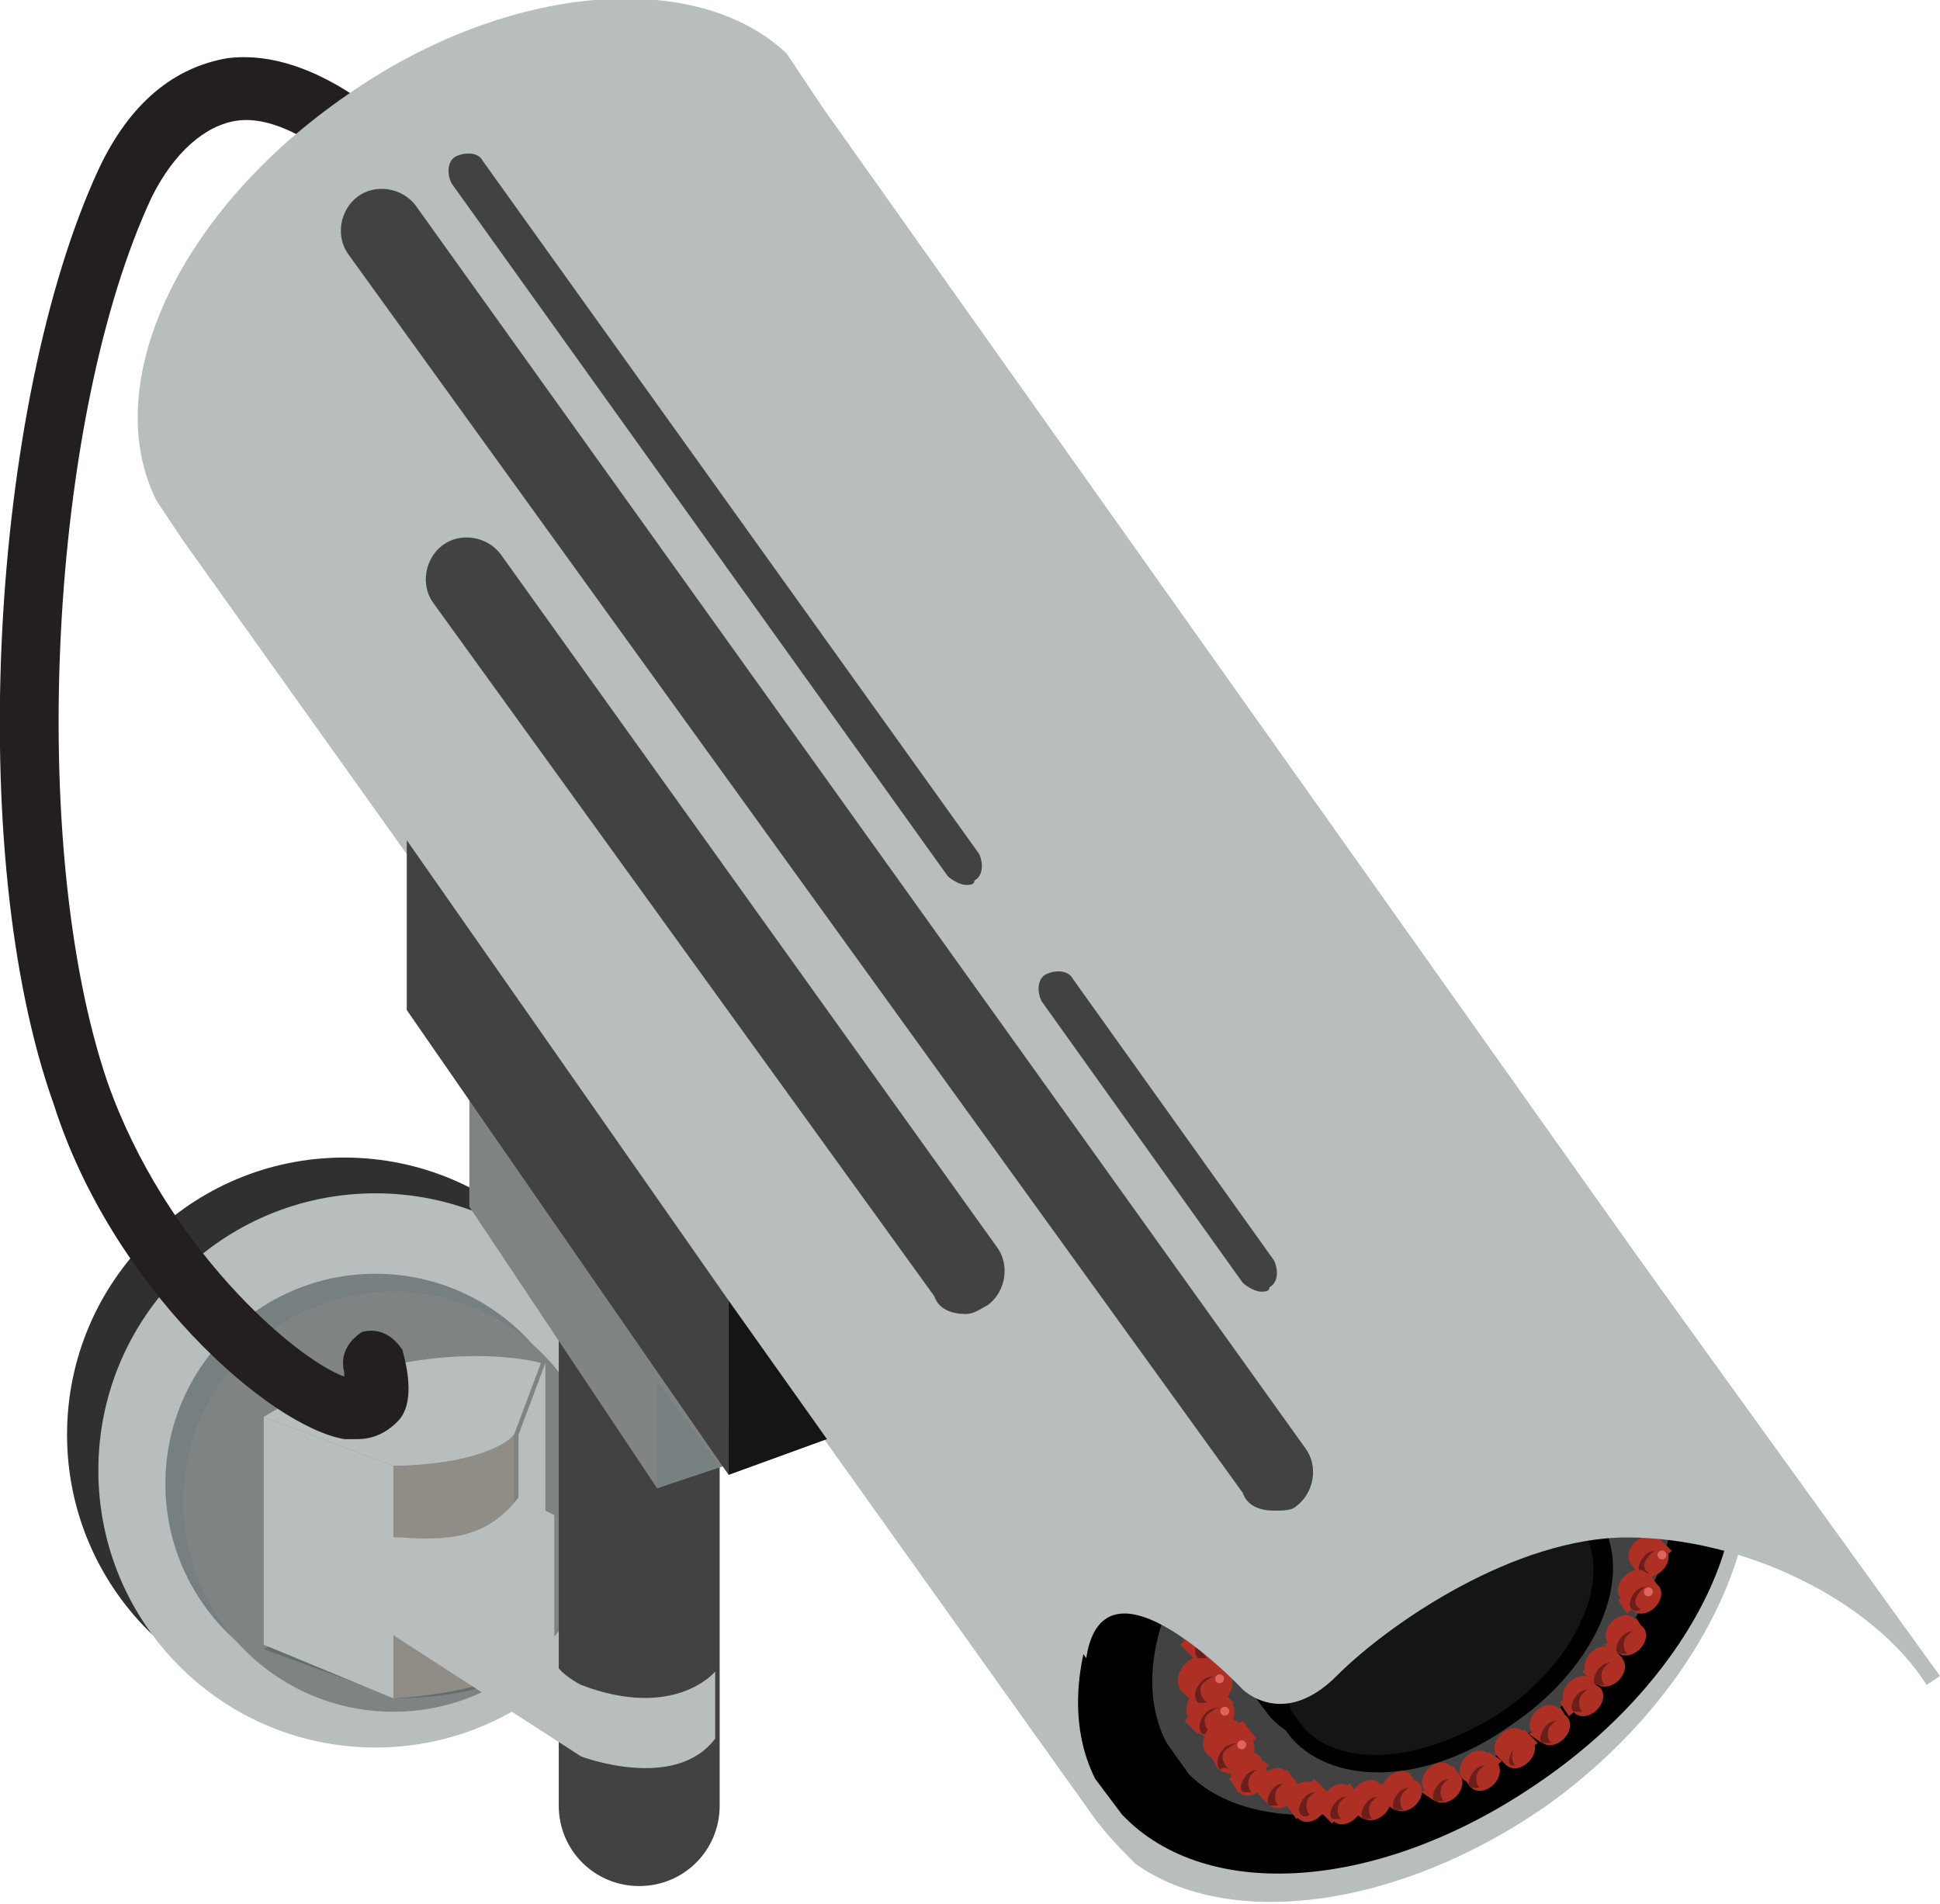 <?xml version="1.0" encoding="utf-8"?>
<!-- Generator: Adobe Illustrator 23.1.1, SVG Export Plug-In . SVG Version: 6.00 Build 0)  -->
<svg version="1.1" id="Layer_1" xmlns="http://www.w3.org/2000/svg" xmlns:xlink="http://www.w3.org/1999/xlink" x="0px" y="0px"
	 viewBox="0 0 43.4 42.6" style="enable-background:new 0 0 43.4 42.6;" xml:space="preserve">
<style type="text/css">
	.st0{fill:#303030;}
	.st1{fill:#B8BEBD;}
	.st2{fill:#768080;}
	.st3{fill:#808383;}
	.st4{fill:#231F20;}
	.st5{fill:#424242;}
	.st6{fill:#636F6D;}
	.st7{fill:#908D87;}
	.st8{fill:#151515;}
	.st9{fill:#AE3025;}
	.st10{fill:#6C1F1A;}
	.st11{fill:#DD655F;}
</style>
<g>
	<ellipse class="st0" cx="7.7" cy="32.1" rx="6.2" ry="6.2"/>
	<ellipse class="st1" cx="8.4" cy="32.9" rx="6.2" ry="6.2"/>
	<ellipse class="st2" cx="8.4" cy="33.2" rx="4.7" ry="4.7"/>
	<ellipse class="st3" cx="8.8" cy="33.6" rx="4.7" ry="4.7"/>
	<line class="st4" x1="14.3" y1="26.7" x2="14.3" y2="40.4"/>
	<path class="st5" d="M14.3,42.2c-1,0-1.8-0.8-1.8-1.8V26.7c0-1,0.8-1.8,1.8-1.8s1.8,0.8,1.8,1.8v13.7
		C16.1,41.4,15.3,42.2,14.3,42.2z"/>
	<path class="st1" d="M5.9,31.7l2.9,1.1c0,0,2.1,0,2.7-0.7l0.6-1.6C12.2,30.5,9.2,29.7,5.9,31.7z"/>
	<path class="st6" d="M5.9,36.9L8.9,38c0,0,2.1,0,2.7-0.7l0.6-1.6C12.2,35.6,9.2,34.9,5.9,36.9z"/>
	<path class="st7" d="M8.8,32.8V38c0,0,2.1-0.1,2.7-0.7v-5.2C11.6,32.1,10.8,32.8,8.8,32.8z"/>
	<polygon class="st1" points="5.9,31.7 8.8,32.8 8.8,38 5.9,36.8 	"/>
	<polygon class="st1" points="12.2,30.5 11.6,32.1 11.6,36.7 12.2,33.9 	"/>
	<path class="st1" d="M8.2,34.4v1.8l4.8,3.1c0,0,2.1,0.8,3-0.4v-1.5c0,0-0.9,1.1-3,0.3c0,0-0.6-0.3-0.6-0.6l0-3.2l-0.8-0.4
		c0,0-0.4,0.6-1.1,0.8C9.9,34.5,9,34.4,9,34.4L8.2,34.4z"/>
	<path class="st4" d="M8,32.2c-0.1,0-0.2,0-0.3,0c-1.7-0.3-5.2-3.4-6.5-7.5C-0.8,19.1-0.2,9,2.2,3.8c0.7-1.5,1.7-2.3,2.9-2.5
		c2.5-0.3,4.9,2.7,5,2.9c0.2,0.3,0.2,0.7-0.1,1c-0.3,0.2-0.7,0.2-1-0.1C8.5,4.4,6.7,2.5,5.3,2.7C4.6,2.8,3.9,3.4,3.4,4.4
		c-2.3,4.9-2.8,14.5-1,19.8c1.3,3.7,4.2,6.2,5.3,6.6c0,0,0-0.1,0-0.1c-0.1-0.4,0.1-0.7,0.4-0.9c0.4-0.1,0.7,0.1,0.9,0.4
		c0.2,0.7,0.2,1.3-0.1,1.6C8.8,31.9,8.5,32.2,8,32.2z"/>
	<path class="st1" d="M38.9,31.4c-0.1-0.2-0.2-0.4-0.4-0.6l-0.6-0.9L18.4,2.4l-0.8-1.2c-2-1.9-6.2-1.6-9.8,0.9
		C4,4.7,2.2,8.6,3.5,11.2l0.6,0.9L24,40l0.5,0.7c0.3,0.4,0.6,0.7,0.9,1c2.1,1.5,5.9,1,9.2-1.3C38.1,37.9,39.9,34,38.9,31.4z"/>
	<path d="M34.4,39.9c3.4-2.3,5.2-5.9,4.1-8.3l-0.8-1.1c-1.9-1.8-5.8-1.5-9.2,0.8c-3.5,2.4-5.2,6.1-4,8.5l0.6,0.8
		C27,42.6,30.9,42.3,34.4,39.9z"/>
	<path class="st5" d="M33.9,39c2.7-1.9,4.1-4.7,3.3-6.6l-0.6-0.9c-1.5-1.4-4.6-1.2-7.3,0.7c-2.8,1.9-4.2,4.9-3.2,6.8l0.5,0.7
		C28,41.1,31.2,40.9,33.9,39z"/>
	<path d="M33.3,38.1c1.8-1.2,2.7-3.1,2.1-4.4l-0.4-0.6c-1-0.9-3-0.8-4.8,0.4c-1.9,1.3-2.7,3.2-2.1,4.5l0.3,0.4
		C29.4,39.5,31.5,39.4,33.3,38.1z"/>
	<path d="M33.8,38.6c1.8-1.2,2.7-3.1,2.1-4.4l-0.4-0.6c-1-0.9-3-0.8-4.8,0.4c-1.9,1.3-2.7,3.2-2.1,4.5l0.3,0.4
		C29.9,40,32,39.9,33.8,38.6z"/>
	<path class="st8" d="M33.6,38.3c1.6-1.1,2.4-2.8,1.9-3.9l-0.4-0.5c-0.9-0.8-2.7-0.7-4.3,0.4c-1.6,1.1-2.4,2.8-1.9,4l0.3,0.4
		C30.1,39.6,31.9,39.4,33.6,38.3z"/>
	<ellipse transform="matrix(0.712 -0.702 0.702 0.712 -17.073 29.34)" class="st9" cx="27.2" cy="35.5" rx="0.5" ry="0.4"/>
	<polygon class="st9" points="27.6,35.1 27.9,35.4 27.1,36.1 26.8,35.8 	"/>
	<ellipse transform="matrix(0.712 -0.702 0.702 0.712 -17.183 29.584)" class="st9" cx="27.5" cy="35.7" rx="0.5" ry="0.4"/>
	<path class="st10" d="M27.4,36.1C27.4,36.1,27.3,36.1,27.4,36.1c-0.2-0.2-0.2-0.4,0-0.5c0.1-0.1,0.2-0.1,0.3-0.1
		c-0.1,0-0.3,0-0.4,0.1c-0.2,0.2-0.2,0.4-0.1,0.5C27.2,36.1,27.3,36.1,27.4,36.1z"/>
	<ellipse transform="matrix(0.712 -0.702 0.702 0.712 -17.02 29.68)" class="st11" cx="27.7" cy="35.6" rx="0.1" ry="0.1"/>
	<ellipse transform="matrix(0.712 -0.702 0.702 0.712 -16.064 29.416)" class="st9" cx="27.8" cy="34.3" rx="0.5" ry="0.4"/>
	<polygon class="st9" points="28.2,33.9 28.5,34.2 27.7,34.9 27.4,34.6 	"/>
	<ellipse transform="matrix(0.712 -0.702 0.702 0.712 -16.175 29.66)" class="st9" cx="28.1" cy="34.6" rx="0.5" ry="0.4"/>
	<path class="st10" d="M28,34.9C28,34.9,27.9,34.9,28,34.9c-0.2-0.2-0.2-0.4,0-0.5c0.1-0.1,0.2-0.1,0.3-0.1c-0.1,0-0.3,0-0.4,0.1
		c-0.2,0.2-0.2,0.4-0.1,0.5C27.8,34.9,27.9,34.9,28,34.9z"/>
	<ellipse transform="matrix(0.712 -0.702 0.702 0.712 -16.011 29.756)" class="st11" cx="28.3" cy="34.4" rx="0.1" ry="0.1"/>
	<ellipse transform="matrix(0.712 -0.702 0.702 0.712 -15.029 29.76)" class="st9" cx="28.8" cy="33.2" rx="0.5" ry="0.4"/>
	<polygon class="st9" points="29.1,32.8 29.5,33.1 28.6,33.8 28.3,33.5 	"/>
	<ellipse transform="matrix(0.712 -0.702 0.702 0.712 -15.14 30.005)" class="st9" cx="29" cy="33.5" rx="0.5" ry="0.4"/>
	<path class="st10" d="M28.9,33.8C28.9,33.8,28.9,33.8,28.9,33.8c-0.2-0.2-0.2-0.4,0-0.5c0.1-0.1,0.2-0.1,0.3-0.1
		c-0.1,0-0.3,0-0.4,0.1c-0.2,0.2-0.2,0.4-0.1,0.5C28.7,33.8,28.8,33.8,28.9,33.8z"/>
	<ellipse transform="matrix(0.712 -0.702 0.702 0.712 -14.976 30.1)" class="st11" cx="29.2" cy="33.3" rx="0.1" ry="0.1"/>
	<ellipse transform="matrix(0.712 -0.702 0.702 0.712 -14.162 30.354)" class="st9" cx="29.9" cy="32.4" rx="0.5" ry="0.4"/>
	<polygon class="st9" points="30.3,32 30.6,32.4 29.8,33.1 29.5,32.7 	"/>
	<ellipse transform="matrix(0.712 -0.702 0.702 0.712 -14.273 30.599)" class="st9" cx="30.2" cy="32.7" rx="0.5" ry="0.4"/>
	<path class="st10" d="M30.1,33.1C30,33.1,30,33,30.1,33.1c-0.2-0.2-0.2-0.4,0-0.5c0.1-0.1,0.2-0.1,0.3-0.1c-0.1,0-0.3,0-0.4,0.1
		c-0.2,0.2-0.2,0.4-0.1,0.5C29.9,33.1,30,33.1,30.1,33.1z"/>
	<ellipse transform="matrix(0.712 -0.702 0.702 0.712 -14.109 30.694)" class="st11" cx="30.4" cy="32.6" rx="0.1" ry="0.1"/>
	<ellipse transform="matrix(0.712 -0.702 0.702 0.712 -13.327 31.069)" class="st9" cx="31.2" cy="31.8" rx="0.5" ry="0.4"/>
	<polygon class="st9" points="31.6,31.4 31.9,31.7 31.1,32.4 30.8,32.1 	"/>
	<ellipse transform="matrix(0.712 -0.702 0.702 0.712 -13.438 31.314)" class="st9" cx="31.5" cy="32" rx="0.5" ry="0.4"/>
	<path class="st10" d="M31.4,32.4C31.3,32.4,31.3,32.4,31.4,32.4c-0.2-0.2-0.2-0.4,0-0.5c0.1-0.1,0.2-0.1,0.3-0.1
		c-0.1,0-0.3,0-0.4,0.1c-0.2,0.2-0.2,0.4-0.1,0.5C31.2,32.4,31.3,32.4,31.4,32.4z"/>
	<ellipse transform="matrix(0.712 -0.702 0.702 0.712 -13.274 31.409)" class="st11" cx="31.7" cy="31.9" rx="0.1" ry="0.1"/>
	<ellipse transform="matrix(0.712 -0.702 0.702 0.712 -12.615 31.974)" class="st9" cx="32.7" cy="31.4" rx="0.5" ry="0.4"/>
	<polygon class="st9" points="33,31 33.4,31.3 32.5,32 32.2,31.7 	"/>
	<ellipse transform="matrix(0.712 -0.702 0.702 0.712 -12.726 32.219)" class="st9" cx="32.9" cy="31.6" rx="0.5" ry="0.4"/>
	<path class="st10" d="M32.8,32C32.8,32,32.8,32,32.8,32c-0.2-0.2-0.2-0.4,0-0.5c0.1-0.1,0.2-0.1,0.3-0.1c-0.1,0-0.3,0-0.4,0.1
		c-0.2,0.2-0.2,0.4-0.1,0.5C32.7,32,32.7,32,32.8,32z"/>
	<ellipse transform="matrix(0.712 -0.702 0.702 0.712 -12.562 32.314)" class="st11" cx="33.1" cy="31.5" rx="0.1" ry="0.1"/>
	<ellipse transform="matrix(0.712 -0.702 0.702 0.712 -12.148 32.918)" class="st9" cx="34.1" cy="31.3" rx="0.5" ry="0.4"/>
	<polygon class="st9" points="34.4,30.9 34.7,31.2 33.9,31.9 33.6,31.6 	"/>
	<ellipse transform="matrix(0.712 -0.702 0.702 0.712 -12.259 33.162)" class="st9" cx="34.3" cy="31.5" rx="0.5" ry="0.4"/>
	<path class="st10" d="M34.2,31.9C34.2,31.9,34.2,31.9,34.2,31.9c-0.2-0.2-0.2-0.4,0-0.5c0.1-0.1,0.2-0.1,0.3-0.1
		c-0.1,0-0.3,0-0.4,0.1c-0.2,0.2-0.2,0.4-0.1,0.5C34,31.9,34.1,31.9,34.2,31.9z"/>
	<ellipse transform="matrix(0.712 -0.702 0.702 0.712 -12.095 33.258)" class="st11" cx="34.5" cy="31.4" rx="0.1" ry="0.1"/>
	<ellipse transform="matrix(0.712 -0.702 0.702 0.712 -12.07 33.672)" class="st9" cx="35" cy="31.6" rx="0.5" ry="0.4"/>
	<polygon class="st9" points="35.4,31.2 35.7,31.5 34.9,32.2 34.6,31.9 	"/>
	<ellipse transform="matrix(0.712 -0.702 0.702 0.712 -12.181 33.916)" class="st9" cx="35.3" cy="31.8" rx="0.5" ry="0.4"/>
	<path class="st10" d="M35.2,32.2C35.1,32.2,35.1,32.1,35.2,32.2c-0.2-0.2-0.2-0.4,0-0.5c0.1-0.1,0.2-0.1,0.3-0.1
		c-0.1,0-0.3,0-0.4,0.1c-0.2,0.2-0.2,0.4-0.1,0.5C35,32.2,35.1,32.2,35.2,32.2z"/>
	<ellipse transform="matrix(0.712 -0.702 0.702 0.712 -12.017 34.012)" class="st11" cx="35.5" cy="31.7" rx="0.1" ry="0.1"/>
	<ellipse transform="matrix(0.712 -0.702 0.702 0.712 -12.117 34.45)" class="st9" cx="36" cy="32" rx="0.5" ry="0.4"/>
	<polygon class="st9" points="36.3,31.6 36.6,31.9 35.8,32.6 35.5,32.3 	"/>
	<ellipse transform="matrix(0.712 -0.702 0.702 0.712 -12.228 34.695)" class="st9" cx="36.2" cy="32.3" rx="0.5" ry="0.4"/>
	<path class="st10" d="M36.1,32.6C36.1,32.6,36,32.6,36.1,32.6c-0.2-0.2-0.2-0.4,0-0.5c0.1-0.1,0.2-0.1,0.3-0.1
		c-0.1,0-0.3,0-0.4,0.1c-0.2,0.2-0.2,0.4-0.1,0.5C35.9,32.6,36,32.6,36.1,32.6z"/>
	<ellipse transform="matrix(0.712 -0.702 0.702 0.712 -12.064 34.79)" class="st11" cx="36.4" cy="32.1" rx="0.1" ry="0.1"/>
	<ellipse transform="matrix(0.712 -0.702 0.702 0.712 -12.545 35.059)" class="st9" cx="36.5" cy="32.8" rx="0.5" ry="0.4"/>
	<polygon class="st9" points="36.8,32.4 37.2,32.8 36.3,33.5 36,33.1 	"/>
	<ellipse transform="matrix(0.712 -0.702 0.702 0.712 -12.656 35.304)" class="st9" cx="36.7" cy="33.1" rx="0.5" ry="0.4"/>
	<path class="st10" d="M36.6,33.4C36.6,33.4,36.6,33.4,36.6,33.4c-0.2-0.2-0.2-0.4,0-0.5c0.1-0.1,0.2-0.1,0.3-0.1
		c-0.1,0-0.3,0-0.4,0.1c-0.2,0.2-0.2,0.4-0.1,0.5C36.5,33.4,36.5,33.5,36.6,33.4z"/>
	<ellipse transform="matrix(0.712 -0.702 0.702 0.712 -12.492 35.399)" class="st11" cx="36.9" cy="32.9" rx="0.1" ry="0.1"/>
	<ellipse transform="matrix(0.712 -0.702 0.702 0.712 -13.097 35.53)" class="st9" cx="36.8" cy="33.7" rx="0.5" ry="0.4"/>
	<polygon class="st9" points="37.1,33.3 37.5,33.7 36.6,34.4 36.3,34 	"/>
	<ellipse transform="matrix(0.712 -0.702 0.702 0.712 -13.208 35.775)" class="st9" cx="37" cy="34" rx="0.5" ry="0.4"/>
	<path class="st10" d="M36.9,34.4C36.9,34.3,36.9,34.3,36.9,34.4c-0.2-0.2-0.2-0.4,0-0.5c0.1-0.1,0.2-0.1,0.3-0.1
		c-0.1,0-0.3,0-0.4,0.1c-0.2,0.2-0.2,0.4-0.1,0.5C36.8,34.3,36.8,34.4,36.9,34.4z"/>
	<ellipse transform="matrix(0.712 -0.702 0.702 0.712 -13.044 35.87)" class="st11" cx="37.2" cy="33.8" rx="0.1" ry="0.1"/>
	<ellipse transform="matrix(0.712 -0.702 0.702 0.712 -13.778 35.851)" class="st9" cx="36.8" cy="34.7" rx="0.4" ry="0.3"/>
	<polygon class="st9" points="37.1,34.4 37.4,34.7 36.7,35.3 36.5,35 	"/>
	<ellipse transform="matrix(0.712 -0.702 0.702 0.712 -13.869 36.051)" class="st9" cx="37" cy="34.9" rx="0.4" ry="0.3"/>
	<path class="st10" d="M36.9,35.2C36.9,35.2,36.9,35.2,36.9,35.2c-0.2-0.1-0.1-0.3,0-0.4c0.1-0.1,0.1-0.1,0.2-0.1
		c-0.1,0-0.2,0-0.3,0.1c-0.1,0.1-0.2,0.3-0.1,0.4C36.8,35.2,36.9,35.2,36.9,35.2z"/>
	<ellipse transform="matrix(0.712 -0.702 0.702 0.712 -13.735 36.129)" class="st11" cx="37.2" cy="34.8" rx="0.1" ry="0.1"/>
	<ellipse transform="matrix(0.712 -0.702 0.702 0.712 -14.431 35.895)" class="st9" cx="36.6" cy="35.5" rx="0.4" ry="0.3"/>
	<polygon class="st9" points="36.9,35.2 37.1,35.5 36.4,36.1 36.2,35.8 	"/>
	<ellipse transform="matrix(0.712 -0.702 0.702 0.712 -14.522 36.095)" class="st9" cx="36.8" cy="35.8" rx="0.4" ry="0.3"/>
	<path class="st10" d="M36.7,36C36.7,36,36.6,36,36.7,36c-0.2-0.1-0.1-0.3,0-0.4c0.1-0.1,0.1-0.1,0.2-0.1c-0.1,0-0.2,0-0.3,0.1
		c-0.1,0.1-0.2,0.3-0.1,0.4C36.5,36,36.6,36.1,36.7,36z"/>
	<ellipse transform="matrix(0.712 -0.702 0.702 0.712 -14.388 36.173)" class="st11" cx="36.9" cy="35.6" rx="0.1" ry="0.1"/>
	<ellipse transform="matrix(0.712 -0.702 0.702 0.712 -19.049 29.913)" class="st9" cx="27" cy="38.2" rx="0.5" ry="0.4"/>
	<polygon class="st9" points="27.3,37.8 27.6,38.1 26.8,38.8 26.5,38.5 	"/>
	<ellipse transform="matrix(0.712 -0.702 0.702 0.712 -19.16 30.158)" class="st9" cx="27.2" cy="38.4" rx="0.5" ry="0.4"/>
	<path class="st10" d="M27.1,38.8C27.1,38.8,27,38.8,27.1,38.8c-0.2-0.2-0.2-0.4,0-0.5c0.1-0.1,0.2-0.1,0.3-0.1
		c-0.1,0-0.3,0-0.4,0.1c-0.2,0.2-0.2,0.4-0.1,0.5C26.9,38.8,27,38.8,27.1,38.8z"/>
	<ellipse transform="matrix(0.712 -0.702 0.702 0.712 -18.996 30.253)" class="st11" cx="27.4" cy="38.3" rx="0.1" ry="0.1"/>
	<ellipse transform="matrix(0.712 -0.702 0.702 0.712 -19.447 30.447)" class="st9" cx="27.4" cy="38.9" rx="0.5" ry="0.4"/>
	<polygon class="st9" points="27.8,38.5 28.1,38.9 27.3,39.6 27,39.2 	"/>
	<ellipse transform="matrix(0.712 -0.702 0.702 0.712 -19.558 30.692)" class="st9" cx="27.6" cy="39.2" rx="0.5" ry="0.4"/>
	<path class="st10" d="M27.5,39.6C27.5,39.5,27.5,39.5,27.5,39.6c-0.2-0.2-0.2-0.4,0-0.5c0.1-0.1,0.2-0.1,0.3-0.1
		c-0.1,0-0.3,0-0.4,0.1c-0.2,0.2-0.2,0.4-0.1,0.5C27.4,39.5,27.5,39.6,27.5,39.6z"/>
	<ellipse transform="matrix(0.712 -0.702 0.702 0.712 -19.394 30.787)" class="st11" cx="27.8" cy="39" rx="0.1" ry="0.1"/>
	<ellipse transform="matrix(0.712 -0.702 0.702 0.712 -18.602 29.616)" class="st9" cx="26.8" cy="37.5" rx="0.5" ry="0.4"/>
	<polygon class="st9" points="27.2,37.1 27.5,37.4 26.7,38.1 26.4,37.8 	"/>
	<ellipse transform="matrix(0.712 -0.702 0.702 0.712 -18.713 29.861)" class="st9" cx="27.1" cy="37.8" rx="0.5" ry="0.4"/>
	<path class="st10" d="M27,38.1C26.9,38.1,26.9,38.1,27,38.1c-0.2-0.2-0.2-0.4,0-0.5c0.1-0.1,0.2-0.1,0.3-0.1c-0.1,0-0.3,0-0.4,0.1
		c-0.2,0.2-0.2,0.4-0.1,0.5C26.8,38.1,26.9,38.1,27,38.1z"/>
	<ellipse transform="matrix(0.712 -0.702 0.702 0.712 -18.549 29.956)" class="st11" cx="27.3" cy="37.6" rx="0.1" ry="0.1"/>
	<ellipse transform="matrix(0.712 -0.702 0.702 0.712 -17.864 29.365)" class="st9" cx="26.9" cy="36.5" rx="0.5" ry="0.4"/>
	<polygon class="st9" points="27.2,36.1 27.6,36.4 26.7,37.1 26.4,36.8 	"/>
	<ellipse transform="matrix(0.712 -0.702 0.702 0.712 -17.975 29.61)" class="st9" cx="27.1" cy="36.7" rx="0.5" ry="0.4"/>
	<path class="st10" d="M27,37.1C27,37.1,27,37.1,27,37.1c-0.2-0.2-0.2-0.4,0-0.5c0.1-0.1,0.2-0.1,0.3-0.1c-0.1,0-0.3,0-0.4,0.1
		c-0.2,0.2-0.2,0.4-0.1,0.5C26.9,37.1,26.9,37.1,27,37.1z"/>
	<ellipse transform="matrix(0.712 -0.702 0.702 0.712 -17.811 29.705)" class="st11" cx="27.3" cy="36.6" rx="0.1" ry="0.1"/>
	<ellipse transform="matrix(0.712 -0.702 0.702 0.712 -19.779 30.953)" class="st9" cx="27.9" cy="39.6" rx="0.4" ry="0.3"/>
	<polygon class="st9" points="28.1,39.3 28.4,39.5 27.7,40.1 27.5,39.8 	"/>
	<ellipse transform="matrix(0.712 -0.702 0.702 0.712 -19.867 31.145)" class="st9" cx="28" cy="39.8" rx="0.4" ry="0.3"/>
	<path class="st10" d="M28,40.1C27.9,40.1,27.9,40.1,28,40.1c-0.1-0.1-0.1-0.3,0-0.4c0.1-0.1,0.1-0.1,0.2-0.1c-0.1,0-0.2,0-0.3,0.1
		c-0.1,0.1-0.2,0.3-0.1,0.4C27.8,40.1,27.9,40.1,28,40.1z"/>
	<ellipse transform="matrix(0.712 -0.702 0.702 0.712 -19.738 31.22)" class="st11" cx="28.2" cy="39.7" rx="0.1" ry="0"/>
	<ellipse transform="matrix(0.712 -0.702 0.702 0.712 -19.815 31.512)" class="st9" cx="28.5" cy="39.9" rx="0.4" ry="0.3"/>
	<polygon class="st9" points="28.8,39.6 29,39.9 28.4,40.4 28.2,40.2 	"/>
	<ellipse transform="matrix(0.712 -0.702 0.702 0.712 -19.902 31.704)" class="st9" cx="28.7" cy="40.1" rx="0.4" ry="0.3"/>
	<path class="st10" d="M28.6,40.4C28.6,40.4,28.6,40.4,28.6,40.4c-0.1-0.1-0.1-0.3,0-0.4c0.1-0.1,0.1-0.1,0.2-0.1
		c-0.1,0-0.2,0-0.3,0.1c-0.1,0.1-0.2,0.3-0.1,0.4C28.5,40.4,28.6,40.4,28.6,40.4z"/>
	<ellipse transform="matrix(0.712 -0.702 0.702 0.712 -19.773 31.779)" class="st11" cx="28.9" cy="40" rx="0.1" ry="0"/>
	<ellipse transform="matrix(0.712 -0.702 0.702 0.712 -19.801 32.022)" class="st9" cx="29.1" cy="40.2" rx="0.4" ry="0.3"/>
	<polygon class="st9" points="29.4,39.8 29.7,40.1 29,40.7 28.8,40.4 	"/>
	<ellipse transform="matrix(0.712 -0.702 0.702 0.712 -19.888 32.215)" class="st9" cx="29.3" cy="40.4" rx="0.4" ry="0.3"/>
	<path class="st10" d="M29.3,40.6C29.2,40.6,29.2,40.6,29.3,40.6c-0.1-0.1-0.1-0.3,0-0.4c0.1-0.1,0.1-0.1,0.2-0.1
		c-0.1,0-0.2,0-0.3,0.1c-0.1,0.1-0.2,0.3-0.1,0.4C29.1,40.6,29.2,40.7,29.3,40.6z"/>
	<ellipse transform="matrix(0.712 -0.702 0.702 0.712 -19.759 32.289)" class="st11" cx="29.5" cy="40.2" rx="0.1" ry="0"/>
	<ellipse transform="matrix(0.712 -0.702 0.702 0.712 -19.441 33.039)" class="st9" cx="30.6" cy="40.2" rx="0.4" ry="0.3"/>
	<polygon class="st9" points="30.9,39.9 31.1,40.2 30.5,40.7 30.2,40.5 	"/>
	<ellipse transform="matrix(0.712 -0.702 0.702 0.712 -19.529 33.232)" class="st9" cx="30.8" cy="40.4" rx="0.4" ry="0.3"/>
	<path class="st10" d="M30.7,40.7C30.7,40.7,30.6,40.7,30.7,40.7c-0.1-0.1-0.1-0.3,0-0.4c0.1-0.1,0.1-0.1,0.2-0.1
		c-0.1,0-0.2,0-0.3,0.1c-0.1,0.1-0.2,0.3-0.1,0.4C30.5,40.7,30.6,40.7,30.7,40.7z"/>
	<ellipse transform="matrix(0.712 -0.702 0.702 0.712 -19.4 33.307)" class="st11" cx="30.9" cy="40.3" rx="0.1" ry="0"/>
	<ellipse transform="matrix(0.712 -0.702 0.702 0.712 -19.658 32.566)" class="st9" cx="29.9" cy="40.3" rx="0.4" ry="0.3"/>
	<polygon class="st9" points="30.2,39.9 30.4,40.2 29.8,40.8 29.5,40.5 	"/>
	<ellipse transform="matrix(0.712 -0.702 0.702 0.712 -19.746 32.759)" class="st9" cx="30.1" cy="40.5" rx="0.4" ry="0.3"/>
	<path class="st10" d="M30,40.7C30,40.7,30,40.7,30,40.7c-0.1-0.1-0.1-0.3,0-0.4c0.1-0.1,0.1-0.1,0.2-0.1c-0.1,0-0.2,0-0.3,0.1
		c-0.1,0.1-0.2,0.3-0.1,0.4C29.9,40.7,29.9,40.7,30,40.7z"/>
	<ellipse transform="matrix(0.712 -0.702 0.702 0.712 -19.617 32.834)" class="st11" cx="30.2" cy="40.3" rx="0.1" ry="0"/>
	<ellipse transform="matrix(0.712 -0.702 0.702 0.712 -19.102 33.471)" class="st9" cx="31.3" cy="40" rx="0.4" ry="0.3"/>
	<polygon class="st9" points="31.5,39.7 31.8,40 31.2,40.5 30.9,40.3 	"/>
	<ellipse transform="matrix(0.712 -0.702 0.702 0.712 -19.19 33.663)" class="st9" cx="31.5" cy="40.2" rx="0.4" ry="0.3"/>
	<path class="st10" d="M31.4,40.5C31.4,40.5,31.3,40.5,31.4,40.5c-0.1-0.1-0.1-0.3,0-0.4c0.1-0.1,0.1-0.1,0.2-0.1
		c-0.1,0-0.2,0-0.3,0.1c-0.1,0.1-0.2,0.3-0.1,0.4C31.2,40.5,31.3,40.5,31.4,40.5z"/>
	<ellipse transform="matrix(0.712 -0.702 0.702 0.712 -19.061 33.738)" class="st11" cx="31.6" cy="40.1" rx="0.1" ry="0"/>
	<ellipse transform="matrix(0.712 -0.702 0.702 0.712 -18.7 34.055)" class="st9" cx="32.2" cy="39.8" rx="0.4" ry="0.3"/>
	<polygon class="st9" points="32.5,39.5 32.7,39.8 32.1,40.3 31.8,40.1 	"/>
	<ellipse transform="matrix(0.712 -0.702 0.702 0.712 -18.787 34.248)" class="st9" cx="32.4" cy="40" rx="0.4" ry="0.3"/>
	<path class="st10" d="M32.3,40.3C32.3,40.3,32.2,40.3,32.3,40.3c-0.1-0.1-0.1-0.3,0-0.4c0.1-0.1,0.1-0.1,0.2-0.1
		c-0.1,0-0.2,0-0.3,0.1c-0.1,0.1-0.2,0.3-0.1,0.4C32.2,40.3,32.2,40.3,32.3,40.3z"/>
	<ellipse transform="matrix(0.712 -0.702 0.702 0.712 -18.658 34.322)" class="st11" cx="32.5" cy="39.9" rx="0.1" ry="0"/>
	<ellipse transform="matrix(0.712 -0.702 0.702 0.712 -18.22 34.563)" class="st9" cx="33" cy="39.5" rx="0.4" ry="0.3"/>
	<polygon class="st9" points="33.3,39.2 33.6,39.4 32.9,40 32.7,39.7 	"/>
	<ellipse transform="matrix(0.712 -0.702 0.702 0.712 -18.307 34.756)" class="st9" cx="33.2" cy="39.7" rx="0.4" ry="0.3"/>
	<path class="st10" d="M33.1,40C33.1,40,33.1,40,33.1,40c-0.1-0.1-0.1-0.3,0-0.4c0.1-0.1,0.1-0.1,0.2-0.1c-0.1,0-0.2,0-0.3,0.1
		c-0.1,0.1-0.2,0.3-0.1,0.4C33,40,33.1,40,33.1,40z"/>
	<ellipse transform="matrix(0.712 -0.702 0.702 0.712 -18.178 34.831)" class="st11" cx="33.4" cy="39.6" rx="0.1" ry="0"/>
	<ellipse transform="matrix(0.712 -0.702 0.702 0.712 -17.655 34.977)" class="st9" cx="33.8" cy="39" rx="0.4" ry="0.3"/>
	<polygon class="st9" points="34.1,38.7 34.4,39 33.7,39.5 33.5,39.3 	"/>
	<ellipse transform="matrix(0.712 -0.702 0.702 0.712 -17.742 35.169)" class="st9" cx="34" cy="39.2" rx="0.4" ry="0.3"/>
	<path class="st10" d="M33.9,39.5C33.9,39.5,33.9,39.5,33.9,39.5c-0.1-0.1-0.1-0.3,0-0.4C34,39,34.1,39,34.2,39
		c-0.1,0-0.2,0-0.3,0.1c-0.1,0.1-0.2,0.3-0.1,0.4C33.8,39.5,33.9,39.5,33.9,39.5z"/>
	<ellipse transform="matrix(0.712 -0.702 0.702 0.712 -17.613 35.244)" class="st11" cx="34.2" cy="39.1" rx="0.1" ry="0"/>
	<ellipse transform="matrix(0.712 -0.702 0.702 0.712 -17.087 35.378)" class="st9" cx="34.6" cy="38.5" rx="0.4" ry="0.3"/>
	<polygon class="st9" points="34.9,38.2 35.1,38.5 34.5,39 34.2,38.8 	"/>
	<ellipse transform="matrix(0.712 -0.702 0.702 0.712 -17.175 35.57)" class="st9" cx="34.8" cy="38.7" rx="0.4" ry="0.3"/>
	<path class="st10" d="M34.7,39C34.7,39,34.7,39,34.7,39c-0.1-0.1-0.1-0.3,0-0.4c0.1-0.1,0.1-0.1,0.2-0.1c-0.1,0-0.2,0-0.3,0.1
		c-0.1,0.1-0.2,0.3-0.1,0.4C34.6,39,34.6,39,34.7,39z"/>
	<ellipse transform="matrix(0.712 -0.702 0.702 0.712 -17.046 35.645)" class="st11" cx="34.9" cy="38.6" rx="0.1" ry="0"/>
	<ellipse transform="matrix(0.712 -0.702 0.702 0.712 -16.423 35.649)" class="st9" cx="35.3" cy="37.9" rx="0.4" ry="0.3"/>
	<polygon class="st9" points="35.5,37.5 35.8,37.8 35.1,38.4 34.9,38.1 	"/>
	<ellipse transform="matrix(0.712 -0.702 0.702 0.712 -16.51 35.841)" class="st9" cx="35.5" cy="38.1" rx="0.4" ry="0.3"/>
	<path class="st10" d="M35.4,38.3C35.3,38.3,35.3,38.3,35.4,38.3c-0.1-0.1-0.1-0.3,0-0.4c0.1-0.1,0.1-0.1,0.2-0.1
		c-0.1,0-0.2,0-0.3,0.1c-0.1,0.1-0.2,0.3-0.1,0.4C35.2,38.3,35.3,38.3,35.4,38.3z"/>
	<ellipse transform="matrix(0.712 -0.702 0.702 0.712 -16.381 35.916)" class="st11" cx="35.6" cy="37.9" rx="0.1" ry="0"/>
	<ellipse transform="matrix(0.712 -0.702 0.702 0.712 -15.8 35.835)" class="st9" cx="35.8" cy="37.2" rx="0.4" ry="0.3"/>
	<polygon class="st9" points="36.1,36.9 36.3,37.1 35.7,37.7 35.4,37.4 	"/>
	<ellipse transform="matrix(0.712 -0.702 0.702 0.712 -15.888 36.028)" class="st9" cx="36" cy="37.4" rx="0.4" ry="0.3"/>
	<path class="st10" d="M35.9,37.7C35.9,37.7,35.9,37.7,35.9,37.7c-0.1-0.1-0.1-0.3,0-0.4c0.1-0.1,0.1-0.1,0.2-0.1
		c-0.1,0-0.2,0-0.3,0.1c-0.1,0.1-0.2,0.3-0.1,0.4C35.8,37.7,35.8,37.7,35.9,37.7z"/>
	<ellipse transform="matrix(0.712 -0.702 0.702 0.712 -15.759 36.103)" class="st11" cx="36.1" cy="37.3" rx="0.1" ry="0"/>
	<ellipse transform="matrix(0.712 -0.702 0.702 0.712 -15.193 35.987)" class="st9" cx="36.3" cy="36.5" rx="0.4" ry="0.3"/>
	<polygon class="st9" points="36.6,36.2 36.8,36.5 36.2,37 35.9,36.8 	"/>
	<ellipse transform="matrix(0.712 -0.702 0.702 0.712 -15.281 36.18)" class="st9" cx="36.5" cy="36.7" rx="0.4" ry="0.3"/>
	<path class="st10" d="M36.4,37C36.4,37,36.4,37,36.4,37c-0.1-0.1-0.1-0.3,0-0.4c0.1-0.1,0.1-0.1,0.2-0.1c-0.1,0-0.2,0-0.3,0.1
		c-0.1,0.1-0.2,0.3-0.1,0.4C36.3,37,36.3,37,36.4,37z"/>
	<ellipse transform="matrix(0.712 -0.702 0.702 0.712 -15.152 36.255)" class="st11" cx="36.6" cy="36.6" rx="0.1" ry="0"/>
	<path class="st1" d="M35.9,27.1l-12.1,2.2l-0.1-0.1l-0.1,0.1l-1.7,0.3l0.7,0.9L21,32.4l3.3,4.7c0.4-2.6,3.5,0.7,3.5,0.7
		s0.9,0.9,2.1-0.3c1.2-1.2,4-3.1,6.5-3.1c2.6,0,5.5,1.4,6.7,3.3l0.3-0.2L35.9,27.1z"/>
	<polygon class="st3" points="10.5,24.5 10.5,27 14.7,33.3 16.8,32.6 	"/>
	<polygon class="st5" points="9.1,18.8 9.1,22.6 16.3,33 16.3,29.1 	"/>
	<polygon class="st8" points="16.3,33 18.5,32.2 16.3,29.1 	"/>
	<polygon class="st2" points="14.7,33.3 14.7,30.9 16.1,32.8 	"/>
	<path class="st5" d="M28.5,33.8c-0.3,0-0.6-0.1-0.7-0.4L7.8,5.7C7.5,5.3,7.6,4.7,8,4.4c0.4-0.3,1-0.2,1.3,0.2l19.9,27.8
		c0.3,0.4,0.2,1-0.2,1.3C28.9,33.8,28.7,33.8,28.5,33.8z"/>
	<path class="st5" d="M21.6,19.8c-0.1,0-0.3-0.1-0.4-0.2L10.1,4.1C10,3.9,10,3.6,10.2,3.5c0.2-0.1,0.5-0.1,0.6,0.1l11.1,15.5
		c0.1,0.2,0.1,0.5-0.1,0.6C21.8,19.8,21.7,19.8,21.6,19.8z"/>
	<path class="st5" d="M28.2,28.9c-0.1,0-0.3-0.1-0.4-0.2l-4.5-6.3c-0.1-0.2-0.1-0.5,0.1-0.6c0.2-0.1,0.5-0.1,0.6,0.1l4.5,6.3
		c0.1,0.2,0.1,0.5-0.1,0.6C28.4,28.9,28.3,28.9,28.2,28.9z"/>
	<path class="st5" d="M21.6,29.4c-0.3,0-0.6-0.1-0.7-0.4L9.7,13.5c-0.3-0.4-0.2-1,0.2-1.3c0.4-0.3,1-0.2,1.3,0.2l11.1,15.5
		c0.3,0.4,0.2,1-0.2,1.3C21.9,29.3,21.8,29.4,21.6,29.4z"/>
</g>
</svg>
